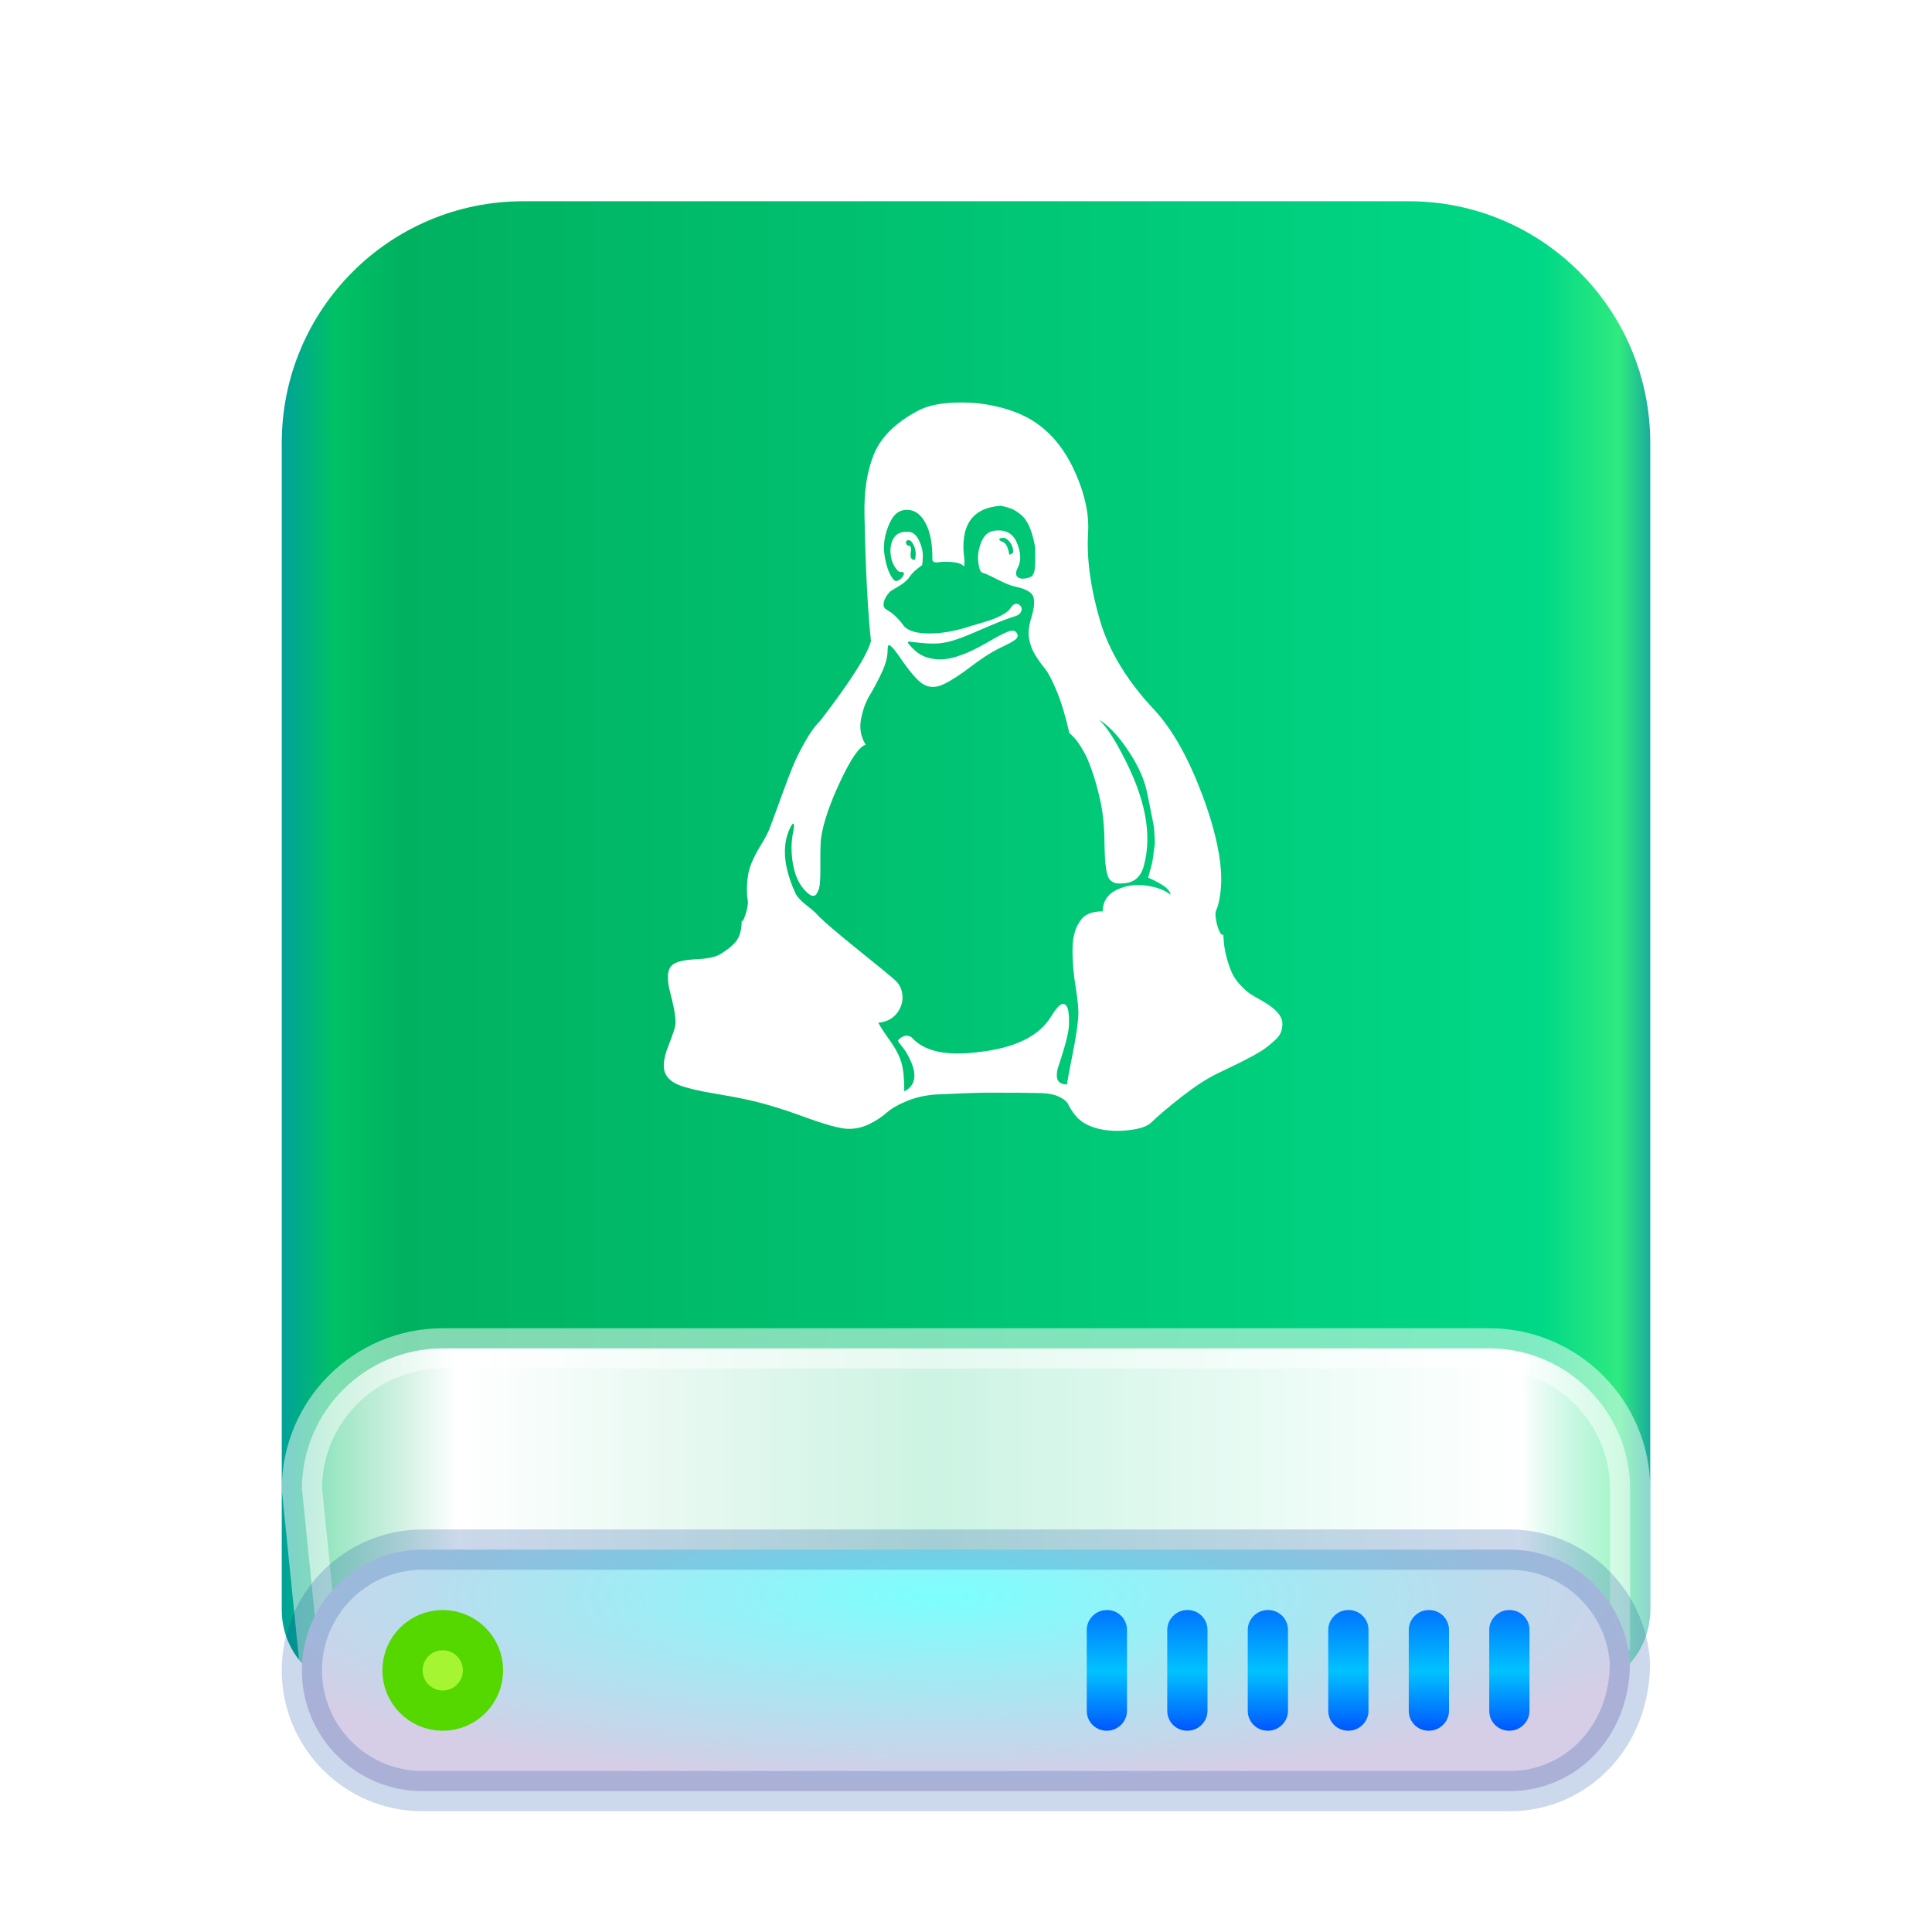 <?xml version="1.0" encoding="UTF-8"?>
<svg width="48px" height="48px" viewBox="0 0 48 48" version="1.1" xmlns="http://www.w3.org/2000/svg" xmlns:xlink="http://www.w3.org/1999/xlink">
    <title>drive-harddisk-linux-48px</title>
    <defs>
        <filter x="-19.1%" y="-16.2%" width="138.2%" height="132.5%" filterUnits="objectBoundingBox" id="filter-1">
            <feOffset dx="0" dy="1" in="SourceAlpha" result="shadowOffsetOuter1"></feOffset>
            <feGaussianBlur stdDeviation="1" in="shadowOffsetOuter1" result="shadowBlurOuter1"></feGaussianBlur>
            <feColorMatrix values="0 0 0 0 0   0 0 0 0 0   0 0 0 0 0  0 0 0 0.2 0" type="matrix" in="shadowBlurOuter1" result="shadowMatrixOuter1"></feColorMatrix>
            <feMerge>
                <feMergeNode in="shadowMatrixOuter1"></feMergeNode>
                <feMergeNode in="SourceGraphic"></feMergeNode>
            </feMerge>
        </filter>
        <linearGradient x1="102.549%" y1="57.682%" x2="-2.652%" y2="57.682%" id="linearGradient-2">
            <stop stop-color="#0067BC" offset="0%"></stop>
            <stop stop-color="#30EA7F" offset="4.571%"></stop>
            <stop stop-color="#00D887" offset="9.931%"></stop>
            <stop stop-color="#00B160" offset="88.945%"></stop>
            <stop stop-color="#00C165" offset="93.793%"></stop>
            <stop stop-color="#008CBD" offset="100%"></stop>
        </linearGradient>
        <linearGradient x1="100%" y1="56.43%" x2="0%" y2="56.43%" id="linearGradient-3">
            <stop stop-color="#FFFFFF" stop-opacity="0.5" offset="0%"></stop>
            <stop stop-color="#FFFFFF" offset="8.389%"></stop>
            <stop stop-color="#FFFFFF" stop-opacity="0.8" offset="52.356%"></stop>
            <stop stop-color="#FFFFFF" offset="88.168%"></stop>
            <stop stop-color="#FFFFFF" stop-opacity="0.5" offset="100%"></stop>
        </linearGradient>
        <radialGradient cx="48.239%" cy="19.103%" fx="48.239%" fy="19.103%" r="78.654%" gradientTransform="translate(0.482,0.191),scale(0.206,1),rotate(90),scale(1,3.581),translate(-0.482,-0.191)" id="radialGradient-4">
            <stop stop-color="#7CFFFE" offset="0%"></stop>
            <stop stop-color="#D6CDE6" offset="100%"></stop>
        </radialGradient>
        <linearGradient x1="50%" y1="0%" x2="50%" y2="100%" id="linearGradient-5">
            <stop stop-color="#0174FF" offset="0%"></stop>
            <stop stop-color="#01C2FF" offset="50.85%"></stop>
            <stop stop-color="#0056FF" offset="100%"></stop>
        </linearGradient>
    </defs>
    <g id="drive-harddisk-linux-48px" stroke="none" stroke-width="1" fill="none" fill-rule="evenodd">
        <g id="drive-harddisk-48px">
            <g id="Group-2" filter="url(#filter-1)" transform="translate(7, 4)">
                <path d="M0,6.006 C0,2.689 2.682,0 6,0 L28,0 C31.314,0 34,2.691 34,6.006 L34,34.998 C34,36.103 33.108,37 32,37 L2,37 C0.895,37 0,36.104 0,34.998 L0,6.006 Z" id="Rectangle-1" fill="url(#linearGradient-2)"></path>
                <path d="M30,28.5 L4,28.5 C3.034,28.5 2.159,28.892 1.525,29.525 C0.897,30.153 0.507,31.019 0.5,31.975 L0.958,36.493 L33.5,35.998 L33.5,32 C33.5,31.036 33.107,30.161 32.473,29.526 C31.839,28.893 30.965,28.5 30,28.5 Z" id="Rectangle-3" stroke-opacity="0.5" stroke="#FFFFFF" fill="url(#linearGradient-3)"></path>
                <path d="M30.505,33.5 L3.495,33.5 C2.67,33.5 1.921,33.837 1.378,34.38 C0.836,34.923 0.5,35.672 0.5,36.5 C0.5,37.327 0.836,38.078 1.378,38.621 C1.92,39.164 2.668,39.5 3.495,39.5 L30.505,39.5 C31.336,39.5 32.09,39.158 32.631,38.585 C33.167,38.018 33.494,37.228 33.495,36.323 C33.449,35.536 33.1,34.83 32.562,34.321 C32.026,33.813 31.302,33.5 30.505,33.5 Z" id="Rectangle-1" stroke-opacity="0.2" stroke="#003D9C" fill="url(#radialGradient-4)"></path>
                <g id="Group" transform="translate(19.5, 35)" fill="url(#linearGradient-5)">
                    <path d="M11,0 C11.276,0 11.5,0.216 11.5,0.495 L11.5,2.505 C11.5,2.748 11.317,2.95 11.088,2.992 L11,3 C10.724,3 10.5,2.784 10.5,2.505 L10.5,0.495 C10.5,0.252 10.683,0.05 10.912,0.008 L11,0 Z M9,0 C9.276,0 9.5,0.216 9.5,0.495 L9.5,2.505 C9.5,2.748 9.317,2.95 9.088,2.992 L9,3 C8.724,3 8.5,2.784 8.5,2.505 L8.5,0.495 C8.5,0.252 8.683,0.05 8.912,0.008 L9,0 Z M7,0 C7.276,0 7.5,0.216 7.5,0.495 L7.5,2.505 C7.5,2.748 7.317,2.95 7.088,2.992 L7,3 C6.724,3 6.5,2.784 6.5,2.505 L6.5,0.495 C6.5,0.252 6.683,0.05 6.912,0.008 L7,0 Z M5,0 C5.276,0 5.5,0.216 5.5,0.495 L5.5,2.505 C5.5,2.748 5.317,2.95 5.088,2.992 L5,3 C4.724,3 4.5,2.784 4.5,2.505 L4.5,0.495 C4.5,0.252 4.683,0.05 4.912,0.008 L5,0 Z M3,0 C3.276,0 3.5,0.216 3.5,0.495 L3.5,2.505 C3.5,2.748 3.317,2.95 3.088,2.992 L3,3 C2.724,3 2.5,2.784 2.5,2.505 L2.5,0.495 C2.5,0.252 2.683,0.05 2.912,0.008 L3,0 Z M1,0 C1.276,0 1.5,0.216 1.5,0.495 L1.5,2.505 C1.5,2.748 1.317,2.95 1.088,2.992 L1,3 C0.724,3 0.5,2.784 0.5,2.505 L0.5,0.495 C0.5,0.252 0.683,0.05 0.912,0.008 L1,0 Z" id="Combined-Shape"></path>
                </g>
                <path d="M4,35.5 C3.724,35.5 3.474,35.612 3.293,35.793 C3.112,35.974 3,36.224 3,36.5 C3,36.776 3.112,37.026 3.293,37.207 C3.474,37.388 3.724,37.5 4,37.5 C4.276,37.5 4.526,37.388 4.707,37.207 C4.888,37.026 5,36.776 5,36.5 C5,36.224 4.888,35.974 4.707,35.793 C4.526,35.612 4.276,35.5 4,35.5 Z" id="Oval" stroke="#54D800" fill="#A5F532"></path>
            </g>
        </g>
        <path d="M29.081,22.229 C29.081,22.108 28.896,21.966 28.526,21.805 C28.553,21.704 28.578,21.611 28.601,21.527 C28.625,21.443 28.642,21.355 28.652,21.265 C28.662,21.174 28.672,21.101 28.682,21.048 C28.692,20.994 28.694,20.918 28.687,20.82 C28.681,20.723 28.677,20.657 28.677,20.623 C28.677,20.59 28.665,20.516 28.642,20.401 C28.618,20.287 28.605,20.218 28.601,20.194 C28.598,20.171 28.581,20.087 28.551,19.942 C28.521,19.797 28.502,19.708 28.495,19.674 C28.428,19.351 28.27,19.004 28.021,18.634 C27.772,18.264 27.529,18.011 27.294,17.877 C27.455,18.011 27.647,18.291 27.869,18.715 C28.455,19.806 28.637,20.741 28.415,21.522 C28.341,21.791 28.172,21.933 27.91,21.946 C27.701,21.973 27.571,21.911 27.521,21.759 C27.47,21.608 27.444,21.327 27.44,20.916 C27.437,20.506 27.398,20.145 27.324,19.836 C27.263,19.573 27.198,19.341 27.127,19.139 C27.056,18.937 26.991,18.784 26.93,18.68 C26.87,18.575 26.818,18.493 26.774,18.432 C26.73,18.372 26.686,18.321 26.642,18.281 C26.599,18.24 26.573,18.217 26.567,18.21 C26.473,17.793 26.368,17.446 26.254,17.17 C26.139,16.894 26.04,16.706 25.956,16.605 C25.872,16.504 25.793,16.392 25.719,16.271 C25.644,16.15 25.594,16.016 25.567,15.867 C25.54,15.726 25.56,15.546 25.628,15.327 C25.695,15.108 25.71,14.942 25.673,14.827 C25.636,14.713 25.486,14.629 25.224,14.575 C25.123,14.555 24.973,14.494 24.774,14.393 C24.576,14.292 24.456,14.238 24.416,14.232 C24.362,14.225 24.325,14.137 24.305,13.969 C24.285,13.801 24.312,13.629 24.386,13.454 C24.46,13.279 24.581,13.188 24.749,13.181 C24.998,13.161 25.17,13.262 25.264,13.484 C25.358,13.706 25.372,13.902 25.305,14.07 C25.23,14.198 25.224,14.287 25.284,14.338 C25.345,14.388 25.446,14.39 25.587,14.343 C25.675,14.316 25.719,14.195 25.719,13.979 L25.719,13.606 C25.685,13.404 25.639,13.235 25.582,13.101 C25.525,12.966 25.454,12.863 25.37,12.793 C25.286,12.722 25.207,12.671 25.133,12.641 C25.059,12.611 24.968,12.586 24.86,12.565 C24.14,12.619 23.84,13.07 23.962,13.919 C23.962,14.02 23.958,14.07 23.951,14.07 C23.891,14.009 23.792,13.974 23.654,13.964 C23.516,13.954 23.404,13.956 23.32,13.969 C23.236,13.983 23.184,13.966 23.164,13.919 C23.171,13.535 23.117,13.232 23.002,13.01 C22.888,12.788 22.736,12.673 22.548,12.666 C22.366,12.66 22.226,12.752 22.129,12.944 C22.031,13.136 21.976,13.336 21.962,13.545 C21.955,13.646 21.967,13.77 21.998,13.919 C22.028,14.067 22.072,14.193 22.129,14.297 C22.186,14.402 22.238,14.447 22.285,14.434 C22.353,14.413 22.407,14.366 22.447,14.292 C22.474,14.232 22.45,14.205 22.376,14.211 C22.329,14.211 22.277,14.163 22.22,14.065 C22.162,13.967 22.13,13.855 22.124,13.727 C22.117,13.579 22.147,13.454 22.215,13.353 C22.282,13.252 22.396,13.205 22.558,13.212 C22.672,13.212 22.763,13.282 22.831,13.424 C22.898,13.565 22.93,13.696 22.927,13.818 C22.923,13.939 22.918,14.013 22.911,14.04 C22.763,14.141 22.659,14.238 22.598,14.333 C22.545,14.413 22.452,14.492 22.321,14.57 C22.189,14.647 22.12,14.689 22.114,14.696 C22.026,14.79 21.974,14.881 21.957,14.969 C21.94,15.056 21.966,15.117 22.033,15.15 C22.127,15.204 22.211,15.27 22.285,15.347 C22.359,15.425 22.413,15.489 22.447,15.539 C22.481,15.59 22.543,15.633 22.634,15.67 C22.725,15.708 22.844,15.729 22.992,15.736 C23.309,15.75 23.652,15.699 24.022,15.585 C24.036,15.578 24.113,15.554 24.254,15.514 C24.396,15.474 24.512,15.438 24.603,15.408 C24.694,15.378 24.793,15.334 24.901,15.277 C25.008,15.219 25.079,15.161 25.113,15.1 C25.173,15.006 25.241,14.979 25.315,15.019 C25.348,15.039 25.37,15.068 25.38,15.105 C25.39,15.142 25.38,15.182 25.35,15.226 C25.32,15.27 25.264,15.302 25.183,15.322 C25.049,15.363 24.859,15.435 24.613,15.539 C24.367,15.644 24.214,15.709 24.153,15.736 C23.857,15.864 23.622,15.941 23.447,15.968 C23.278,16.002 23.012,15.995 22.649,15.948 C22.582,15.935 22.551,15.941 22.558,15.968 C22.565,15.995 22.622,16.059 22.73,16.16 C22.898,16.315 23.123,16.389 23.406,16.382 C23.521,16.376 23.642,16.352 23.77,16.312 C23.898,16.271 24.019,16.224 24.133,16.17 C24.248,16.116 24.36,16.058 24.471,15.994 C24.583,15.93 24.684,15.872 24.774,15.822 C24.865,15.771 24.948,15.731 25.022,15.701 C25.096,15.67 25.155,15.662 25.199,15.676 C25.242,15.689 25.271,15.726 25.284,15.787 C25.284,15.8 25.281,15.815 25.274,15.832 C25.268,15.849 25.254,15.866 25.234,15.883 C25.214,15.899 25.193,15.915 25.173,15.928 C25.153,15.941 25.124,15.958 25.087,15.978 C25.05,15.999 25.02,16.014 24.997,16.024 C24.973,16.034 24.939,16.051 24.896,16.074 C24.852,16.098 24.82,16.113 24.8,16.12 C24.611,16.214 24.384,16.362 24.118,16.564 C23.852,16.766 23.628,16.911 23.447,16.998 C23.265,17.086 23.1,17.089 22.952,17.008 C22.81,16.934 22.598,16.689 22.316,16.271 C22.168,16.063 22.083,15.989 22.063,16.049 C22.056,16.069 22.053,16.103 22.053,16.15 C22.053,16.318 22.003,16.509 21.902,16.721 C21.801,16.933 21.701,17.12 21.604,17.281 C21.506,17.443 21.435,17.638 21.392,17.867 C21.348,18.096 21.387,18.308 21.508,18.503 C21.353,18.543 21.143,18.846 20.877,19.412 C20.611,19.977 20.451,20.452 20.397,20.835 C20.384,20.957 20.379,21.189 20.382,21.532 C20.385,21.876 20.367,22.074 20.326,22.128 C20.273,22.29 20.175,22.3 20.034,22.158 C19.818,21.95 19.697,21.633 19.67,21.209 C19.657,21.021 19.67,20.832 19.71,20.644 C19.737,20.516 19.734,20.455 19.7,20.462 L19.66,20.512 C19.418,20.95 19.451,21.509 19.761,22.189 C19.795,22.269 19.879,22.364 20.013,22.471 C20.148,22.579 20.229,22.646 20.256,22.673 C20.39,22.828 20.74,23.133 21.306,23.587 C21.871,24.041 22.184,24.299 22.245,24.36 C22.353,24.461 22.412,24.588 22.422,24.743 C22.432,24.898 22.385,25.043 22.28,25.177 C22.176,25.312 22.023,25.39 21.821,25.41 C21.875,25.511 21.972,25.66 22.114,25.859 C22.255,26.058 22.349,26.239 22.396,26.404 C22.444,26.569 22.467,26.807 22.467,27.116 C22.777,26.955 22.8,26.645 22.538,26.187 C22.511,26.133 22.476,26.08 22.432,26.026 C22.388,25.972 22.356,25.931 22.336,25.904 C22.316,25.878 22.309,25.857 22.316,25.844 C22.336,25.81 22.38,25.778 22.447,25.748 C22.514,25.718 22.582,25.726 22.649,25.773 C22.959,26.123 23.517,26.244 24.325,26.137 C25.22,26.036 25.816,25.743 26.112,25.258 C26.267,25.002 26.382,24.901 26.456,24.955 C26.536,24.996 26.57,25.171 26.557,25.48 C26.55,25.649 26.473,25.958 26.324,26.409 C26.264,26.564 26.244,26.69 26.264,26.788 C26.284,26.886 26.365,26.938 26.506,26.945 C26.526,26.817 26.575,26.557 26.653,26.167 C26.73,25.777 26.775,25.474 26.789,25.258 C26.802,25.117 26.78,24.869 26.723,24.516 C26.666,24.163 26.641,23.836 26.648,23.537 C26.654,23.237 26.732,23 26.88,22.825 C26.981,22.704 27.152,22.643 27.395,22.643 C27.401,22.394 27.518,22.215 27.743,22.108 C27.969,22 28.213,21.965 28.475,22.002 C28.738,22.039 28.94,22.114 29.081,22.229 L29.081,22.229 Z M22.74,13.878 C22.76,13.764 22.752,13.663 22.714,13.575 C22.677,13.488 22.639,13.437 22.598,13.424 C22.538,13.41 22.507,13.434 22.507,13.494 C22.521,13.528 22.538,13.548 22.558,13.555 C22.625,13.555 22.649,13.606 22.629,13.706 C22.608,13.841 22.635,13.908 22.709,13.908 C22.73,13.908 22.74,13.898 22.74,13.878 L22.74,13.878 Z M25.173,13.717 C25.173,13.643 25.156,13.577 25.123,13.52 C25.089,13.462 25.052,13.42 25.012,13.393 C24.971,13.367 24.941,13.356 24.921,13.363 C24.827,13.37 24.803,13.393 24.85,13.434 C24.864,13.441 24.877,13.447 24.891,13.454 C24.985,13.481 25.045,13.585 25.072,13.767 C25.072,13.787 25.099,13.781 25.153,13.747 L25.173,13.717 Z M31.737,25.152 C31.811,25.236 31.851,25.317 31.858,25.395 C31.865,25.472 31.856,25.548 31.833,25.622 C31.809,25.696 31.757,25.77 31.676,25.844 C31.595,25.918 31.516,25.984 31.439,26.041 C31.361,26.098 31.26,26.16 31.136,26.228 C31.011,26.295 30.905,26.35 30.818,26.394 C30.73,26.438 30.623,26.49 30.495,26.551 C30.367,26.611 30.276,26.655 30.222,26.682 C29.966,26.81 29.679,26.998 29.359,27.247 C29.039,27.497 28.785,27.712 28.596,27.894 C28.482,28.001 28.253,28.067 27.91,28.091 C27.566,28.114 27.267,28.065 27.011,27.944 C26.89,27.884 26.791,27.805 26.713,27.707 C26.636,27.609 26.58,27.523 26.547,27.449 C26.513,27.375 26.439,27.31 26.324,27.253 C26.21,27.195 26.052,27.163 25.85,27.157 C25.554,27.15 25.116,27.147 24.537,27.147 C24.409,27.147 24.217,27.152 23.962,27.162 C23.706,27.172 23.511,27.18 23.376,27.187 C23.08,27.194 22.812,27.244 22.573,27.338 C22.334,27.433 22.154,27.534 22.033,27.641 C21.912,27.749 21.765,27.845 21.594,27.929 C21.422,28.013 21.242,28.052 21.053,28.045 C20.858,28.038 20.485,27.934 19.933,27.732 C19.381,27.53 18.889,27.385 18.458,27.298 C18.33,27.271 18.159,27.239 17.943,27.202 C17.728,27.165 17.56,27.135 17.438,27.111 C17.317,27.088 17.184,27.056 17.04,27.015 C16.895,26.975 16.782,26.926 16.701,26.869 C16.621,26.812 16.563,26.746 16.53,26.672 C16.462,26.517 16.486,26.293 16.6,26 C16.715,25.708 16.775,25.524 16.782,25.45 C16.789,25.342 16.775,25.208 16.742,25.046 C16.708,24.885 16.674,24.742 16.641,24.617 C16.607,24.493 16.592,24.37 16.595,24.248 C16.599,24.127 16.634,24.036 16.701,23.976 C16.796,23.895 16.987,23.848 17.277,23.834 C17.566,23.821 17.768,23.781 17.883,23.713 C18.085,23.592 18.226,23.474 18.307,23.36 C18.388,23.245 18.428,23.074 18.428,22.845 C18.428,23.037 18.606,22.542 18.579,22.38 C18.559,22.273 18.553,22.145 18.559,21.997 C18.566,21.801 18.6,21.626 18.66,21.472 C18.721,21.317 18.802,21.159 18.903,20.997 C19.004,20.835 19.078,20.694 19.125,20.573 C19.179,20.432 19.268,20.189 19.392,19.846 C19.517,19.503 19.616,19.24 19.69,19.058 C19.764,18.877 19.865,18.671 19.993,18.442 C20.121,18.213 20.252,18.032 20.387,17.897 C21.127,16.934 21.545,16.278 21.639,15.928 C21.558,15.174 21.504,14.131 21.478,12.798 C21.464,12.192 21.545,11.682 21.72,11.268 C21.895,10.854 22.252,10.502 22.79,10.213 C23.053,10.071 23.403,10.001 23.84,10.001 C24.197,9.994 24.554,10.039 24.911,10.137 C25.268,10.235 25.567,10.374 25.809,10.556 C26.193,10.839 26.501,11.248 26.733,11.783 C26.966,12.318 27.065,12.815 27.031,13.272 C26.998,13.912 27.099,14.632 27.334,15.433 C27.563,16.194 28.011,16.928 28.677,17.634 C29.047,18.032 29.382,18.58 29.682,19.28 C29.981,19.981 30.182,20.623 30.283,21.209 C30.337,21.539 30.353,21.823 30.333,22.062 C30.313,22.301 30.273,22.488 30.212,22.623 C30.151,22.757 30.3,23.299 30.394,23.219 C30.4,23.427 30.427,23.617 30.475,23.789 C30.522,23.961 30.57,24.097 30.621,24.198 C30.671,24.299 30.74,24.395 30.828,24.486 C30.915,24.577 30.986,24.641 31.04,24.678 C31.094,24.715 31.166,24.758 31.257,24.809 C31.348,24.859 31.404,24.891 31.424,24.905 C31.558,24.986 31.663,25.068 31.737,25.152 Z" id="Page-1" fill="#FFFFFF"></path>
    </g>
</svg>